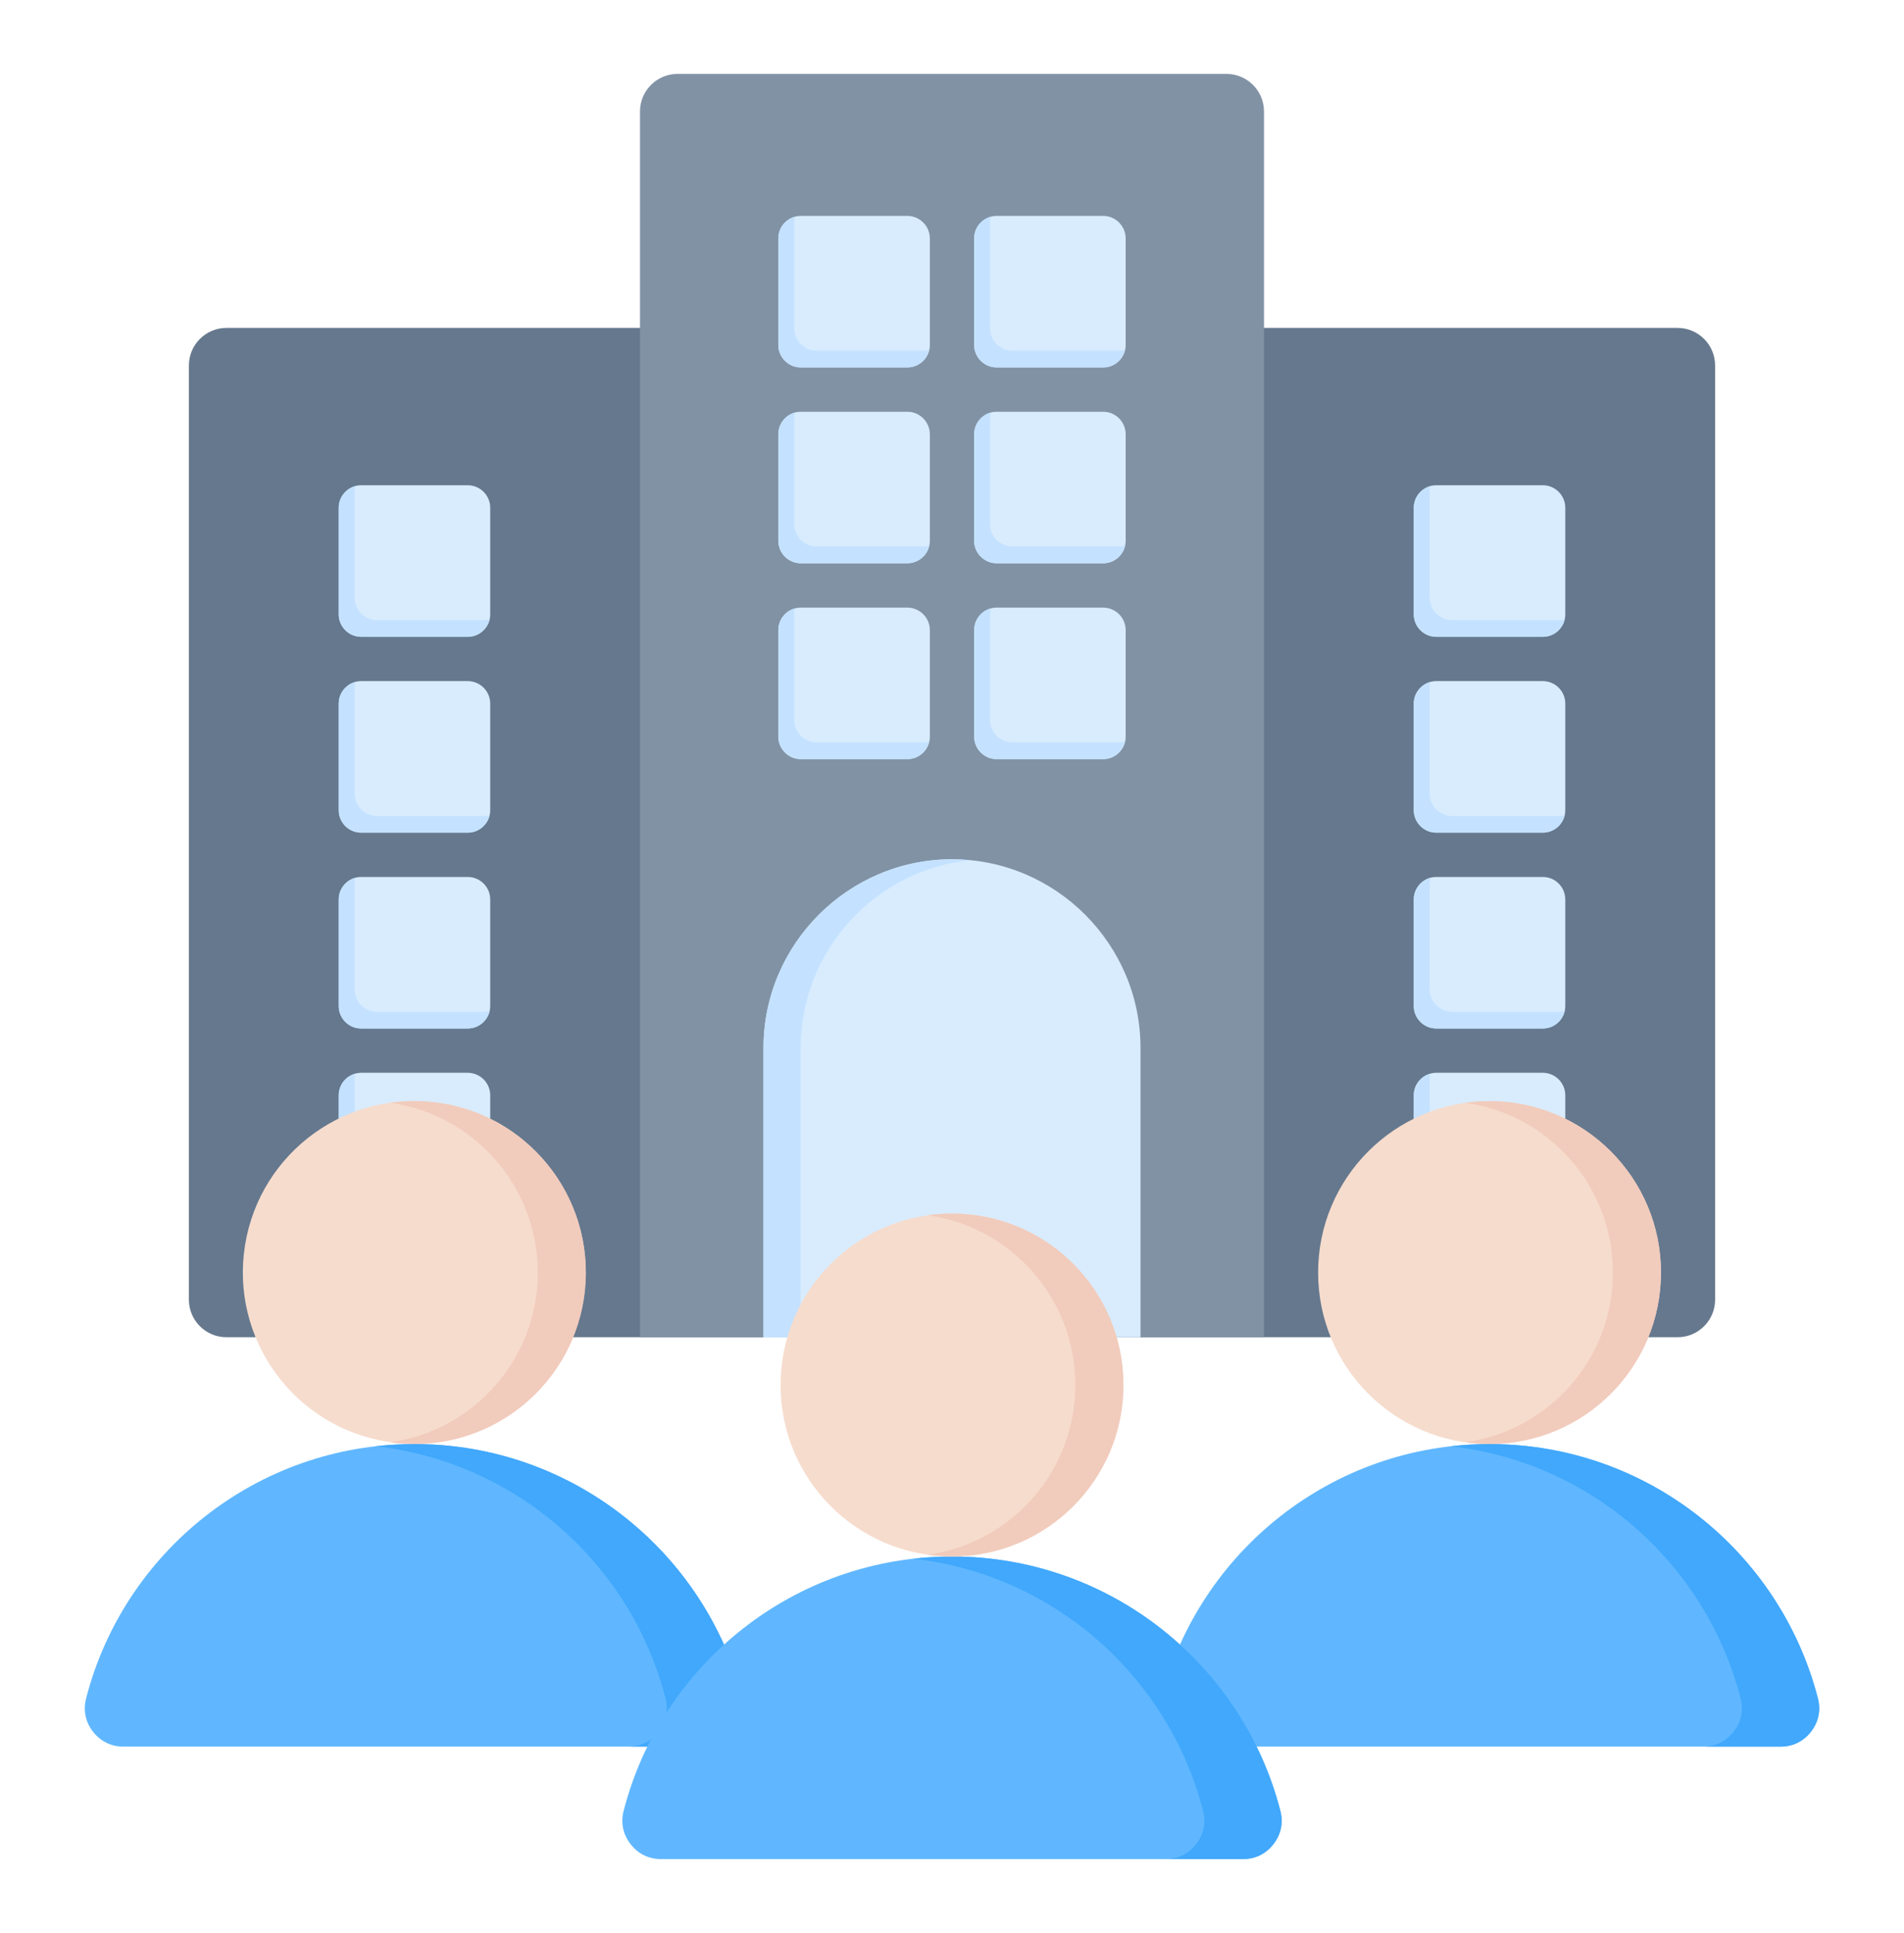 <svg width="66" height="67" viewBox="0 0 66 67" fill="none" xmlns="http://www.w3.org/2000/svg">
<path fill-rule="evenodd" clip-rule="evenodd" d="M58.153 11.367H7.847C7.132 11.367 6.548 11.951 6.548 12.666V45.053C6.548 45.768 7.132 46.352 7.847 46.352H58.153C58.868 46.352 59.452 45.768 59.452 45.053V12.666C59.452 11.951 58.868 11.367 58.153 11.367Z" fill="#65788E"/>
<path fill-rule="evenodd" clip-rule="evenodd" d="M49.786 16.82H53.48C53.909 16.82 54.259 17.171 54.259 17.599V21.294C54.259 21.722 53.909 22.073 53.48 22.073H49.786C49.358 22.073 49.007 21.722 49.007 21.294V17.599C49.007 17.171 49.358 16.82 49.786 16.82ZM49.786 37.186H53.48C53.909 37.186 54.259 37.537 54.259 37.965V41.66C54.259 42.088 53.909 42.438 53.48 42.438H49.786C49.358 42.438 49.007 42.088 49.007 41.66V37.965C49.007 37.537 49.358 37.186 49.786 37.186ZM49.786 30.398H53.48C53.909 30.398 54.259 30.748 54.259 31.177V34.871C54.259 35.299 53.909 35.65 53.48 35.65H49.786C49.358 35.65 49.007 35.299 49.007 34.871V31.177C49.007 30.748 49.358 30.398 49.786 30.398ZM49.786 23.609H53.48C53.909 23.609 54.259 23.959 54.259 24.388V28.082C54.259 28.511 53.909 28.861 53.48 28.861H49.786C49.358 28.861 49.007 28.511 49.007 28.082V24.388C49.007 23.959 49.358 23.609 49.786 23.609Z" fill="#D8ECFE"/>
<path fill-rule="evenodd" clip-rule="evenodd" d="M54.24 21.468C54.161 21.814 53.85 22.075 53.48 22.075H49.786C49.358 22.075 49.007 21.724 49.007 21.296V17.602C49.007 17.246 49.249 16.944 49.577 16.852C49.564 16.907 49.557 16.964 49.557 17.023V20.718C49.557 21.146 49.908 21.496 50.336 21.496H54.031C54.103 21.496 54.174 21.486 54.24 21.468ZM54.24 41.834C54.161 42.18 53.85 42.441 53.48 42.441H49.786C49.358 42.441 49.007 42.09 49.007 41.662V37.968C49.007 37.611 49.249 37.309 49.577 37.218C49.564 37.273 49.557 37.33 49.557 37.389V41.083C49.557 41.512 49.908 41.862 50.336 41.862H54.031C54.103 41.862 54.174 41.852 54.24 41.834ZM54.24 35.045C54.161 35.392 53.85 35.652 53.48 35.652H49.786C49.358 35.652 49.007 35.302 49.007 34.873V31.179C49.007 30.823 49.249 30.521 49.577 30.429C49.564 30.484 49.557 30.541 49.557 30.6V34.294C49.557 34.723 49.908 35.074 50.336 35.074H54.031C54.103 35.074 54.174 35.064 54.24 35.045ZM54.24 28.256C54.161 28.603 53.85 28.863 53.48 28.863H49.786C49.358 28.863 49.007 28.513 49.007 28.084V24.39C49.007 24.034 49.249 23.732 49.577 23.64C49.564 23.695 49.557 23.753 49.557 23.812V27.506C49.557 27.934 49.908 28.285 50.336 28.285H54.031C54.103 28.285 54.174 28.275 54.24 28.256Z" fill="#C4E2FF"/>
<path fill-rule="evenodd" clip-rule="evenodd" d="M12.52 16.82H16.214C16.642 16.82 16.993 17.171 16.993 17.599V21.294C16.993 21.722 16.642 22.073 16.214 22.073H12.52C12.091 22.073 11.741 21.722 11.741 21.294V17.599C11.741 17.171 12.091 16.82 12.52 16.82ZM12.52 37.186H16.214C16.642 37.186 16.993 37.537 16.993 37.965V41.66C16.993 42.088 16.642 42.438 16.214 42.438H12.52C12.091 42.438 11.741 42.088 11.741 41.66V37.965C11.741 37.537 12.091 37.186 12.52 37.186ZM12.52 30.398H16.214C16.642 30.398 16.993 30.748 16.993 31.177V34.871C16.993 35.299 16.642 35.65 16.214 35.65H12.52C12.091 35.65 11.741 35.299 11.741 34.871V31.177C11.741 30.748 12.091 30.398 12.52 30.398ZM12.52 23.609H16.214C16.642 23.609 16.993 23.959 16.993 24.388V28.082C16.993 28.511 16.642 28.861 16.214 28.861H12.52C12.091 28.861 11.741 28.511 11.741 28.082V24.388C11.741 23.959 12.091 23.609 12.52 23.609Z" fill="#D8ECFE"/>
<path fill-rule="evenodd" clip-rule="evenodd" d="M16.974 21.468C16.895 21.814 16.583 22.075 16.214 22.075H12.52C12.091 22.075 11.741 21.724 11.741 21.296V17.602C11.741 17.246 11.982 16.944 12.31 16.852C12.297 16.907 12.291 16.964 12.291 17.023V20.718C12.291 21.146 12.641 21.496 13.07 21.496H16.764C16.837 21.496 16.907 21.486 16.974 21.468ZM16.974 41.834C16.895 42.18 16.583 42.441 16.214 42.441H12.52C12.091 42.441 11.741 42.09 11.741 41.662V37.968C11.741 37.611 11.982 37.309 12.31 37.218C12.297 37.273 12.291 37.33 12.291 37.389V41.083C12.291 41.512 12.641 41.862 13.07 41.862H16.764C16.837 41.862 16.907 41.852 16.974 41.834ZM16.974 35.045C16.895 35.392 16.583 35.652 16.214 35.652H12.52C12.091 35.652 11.741 35.302 11.741 34.873V31.179C11.741 30.823 11.982 30.521 12.31 30.429C12.297 30.484 12.291 30.541 12.291 30.6V34.294C12.291 34.723 12.641 35.074 13.07 35.074H16.764C16.837 35.074 16.907 35.064 16.974 35.045ZM16.974 28.256C16.895 28.603 16.583 28.863 16.214 28.863H12.52C12.091 28.863 11.741 28.513 11.741 28.084V24.39C11.741 24.034 11.982 23.732 12.31 23.64C12.297 23.695 12.291 23.753 12.291 23.812V27.506C12.291 27.934 12.641 28.285 13.07 28.285H16.764C16.837 28.285 16.907 28.275 16.974 28.256Z" fill="#C4E2FF"/>
<path fill-rule="evenodd" clip-rule="evenodd" d="M22.185 46.352H43.815V3.861C43.815 3.146 43.231 2.562 42.516 2.562H23.484C22.768 2.562 22.185 3.146 22.185 3.861V46.352Z" fill="#8192A5"/>
<path fill-rule="evenodd" clip-rule="evenodd" d="M27.758 7.484H31.453C31.881 7.484 32.232 7.835 32.232 8.263V11.958C32.232 12.386 31.881 12.737 31.453 12.737H27.758C27.33 12.737 26.979 12.386 26.979 11.958V8.263C26.979 7.835 27.33 7.484 27.758 7.484ZM34.547 7.484H38.241C38.67 7.484 39.02 7.835 39.02 8.263V11.958C39.02 12.386 38.67 12.737 38.241 12.737H34.547C34.119 12.737 33.768 12.386 33.768 11.958V8.263C33.768 7.835 34.119 7.484 34.547 7.484ZM34.547 14.273H38.241C38.67 14.273 39.02 14.623 39.02 15.052V18.746C39.02 19.175 38.67 19.525 38.241 19.525H34.547C34.119 19.525 33.768 19.175 33.768 18.746V15.052C33.768 14.623 34.119 14.273 34.547 14.273ZM34.547 21.062H38.241C38.67 21.062 39.02 21.412 39.02 21.841V25.535C39.02 25.963 38.67 26.314 38.241 26.314H34.547C34.119 26.314 33.768 25.963 33.768 25.535V21.841C33.768 21.412 34.119 21.062 34.547 21.062ZM27.758 21.062H31.453C31.881 21.062 32.232 21.412 32.232 21.841V25.535C32.232 25.963 31.881 26.314 31.453 26.314H27.758C27.33 26.314 26.979 25.963 26.979 25.535V21.841C26.979 21.412 27.33 21.062 27.758 21.062ZM27.758 14.273H31.453C31.881 14.273 32.232 14.623 32.232 15.052V18.746C32.232 19.175 31.881 19.525 31.453 19.525H27.758C27.33 19.525 26.979 19.175 26.979 18.746V15.052C26.979 14.623 27.33 14.273 27.758 14.273Z" fill="#D8ECFE"/>
<path fill-rule="evenodd" clip-rule="evenodd" d="M39.001 25.705C38.923 26.052 38.611 26.312 38.242 26.312H34.547C34.119 26.312 33.768 25.962 33.768 25.534V21.839C33.768 21.483 34.01 21.181 34.338 21.089C34.325 21.144 34.319 21.202 34.319 21.261V24.955C34.319 25.384 34.669 25.734 35.098 25.734H38.792C38.864 25.734 38.935 25.724 39.001 25.705ZM39.001 12.128C38.923 12.474 38.611 12.735 38.242 12.735H34.547C34.119 12.735 33.768 12.385 33.768 11.956V8.262C33.768 7.906 34.01 7.604 34.338 7.512C34.325 7.567 34.319 7.625 34.319 7.683V11.378C34.319 11.806 34.669 12.157 35.098 12.157H38.792C38.864 12.156 38.935 12.146 39.001 12.128ZM39.001 18.916C38.923 19.263 38.611 19.524 38.242 19.524H34.547C34.119 19.524 33.768 19.173 33.768 18.745V15.05C33.768 14.694 34.01 14.393 34.338 14.3C34.325 14.356 34.319 14.413 34.319 14.472V18.166C34.319 18.595 34.669 18.945 35.098 18.945H38.792C38.864 18.945 38.935 18.935 39.001 18.916ZM32.213 12.128C32.134 12.474 31.822 12.735 31.453 12.735H27.759C27.33 12.735 26.98 12.385 26.98 11.956V8.262C26.98 7.906 27.221 7.604 27.549 7.512C27.536 7.567 27.53 7.625 27.53 7.683V11.378C27.53 11.806 27.88 12.157 28.309 12.157H32.003C32.076 12.156 32.146 12.146 32.213 12.128ZM32.213 18.916C32.134 19.263 31.822 19.524 31.453 19.524H27.759C27.33 19.524 26.98 19.173 26.98 18.745V15.05C26.98 14.694 27.221 14.393 27.549 14.3C27.536 14.356 27.53 14.413 27.53 14.472V18.166C27.53 18.595 27.88 18.945 28.309 18.945H32.003C32.076 18.945 32.146 18.935 32.213 18.916ZM32.213 25.705C32.134 26.052 31.822 26.312 31.453 26.312H27.759C27.33 26.312 26.98 25.962 26.98 25.534V21.839C26.98 21.483 27.221 21.181 27.549 21.089C27.536 21.144 27.53 21.202 27.53 21.261V24.955C27.53 25.384 27.88 25.734 28.309 25.734H32.003C32.076 25.734 32.146 25.724 32.213 25.705Z" fill="#C4E2FF"/>
<path fill-rule="evenodd" clip-rule="evenodd" d="M39.534 36.319C39.534 32.725 36.593 29.785 33 29.785C29.406 29.785 26.466 32.725 26.466 36.319V46.351C26.892 46.351 39.046 46.351 39.534 46.351V36.319Z" fill="#D8ECFE"/>
<path fill-rule="evenodd" clip-rule="evenodd" d="M33.644 29.817C33.432 29.796 33.217 29.785 33 29.785C29.406 29.785 26.466 32.725 26.466 36.319V46.351H27.755V36.319C27.755 32.943 30.35 30.143 33.644 29.817Z" fill="#C4E2FF"/>
<path fill-rule="evenodd" clip-rule="evenodd" d="M41.548 60.543L61.718 60.543C62.146 60.543 62.514 60.362 62.777 60.024C63.039 59.686 63.122 59.284 63.015 58.87C61.711 53.8 57.109 50.055 51.633 50.055C46.157 50.055 41.556 53.8 40.251 58.87C40.145 59.284 40.228 59.686 40.49 60.024C40.752 60.362 41.12 60.543 41.548 60.543Z" fill="#60B7FF"/>
<path fill-rule="evenodd" clip-rule="evenodd" d="M61.718 60.543C62.146 60.543 62.514 60.362 62.776 60.024C63.039 59.686 63.122 59.284 63.015 58.87C61.71 53.8 57.109 50.055 51.633 50.055C51.18 50.055 50.733 50.081 50.294 50.131C55.169 50.684 59.139 54.22 60.336 58.87C60.443 59.284 60.36 59.686 60.097 60.024C59.835 60.362 59.467 60.543 59.039 60.543H61.718Z" fill="#41A8FC"/>
<path d="M51.633 50.053C54.915 50.053 57.576 47.392 57.576 44.11C57.576 40.828 54.915 38.168 51.633 38.168C48.351 38.168 45.691 40.828 45.691 44.11C45.691 47.392 48.351 50.053 51.633 50.053Z" fill="#F6DCCD"/>
<path fill-rule="evenodd" clip-rule="evenodd" d="M51.633 38.168C54.915 38.168 57.575 40.828 57.575 44.11C57.575 47.392 54.915 50.053 51.633 50.053C51.351 50.053 51.072 50.032 50.8 49.994C53.688 49.589 55.91 47.109 55.91 44.11C55.91 41.111 53.688 38.632 50.8 38.226C51.072 38.188 51.351 38.168 51.633 38.168Z" fill="#F1CBBC"/>
<path fill-rule="evenodd" clip-rule="evenodd" d="M4.282 60.543L24.451 60.543C24.879 60.543 25.248 60.362 25.51 60.024C25.772 59.686 25.855 59.284 25.749 58.87C24.444 53.8 19.843 50.055 14.367 50.055C8.89 50.055 4.289 53.8 2.985 58.87C2.878 59.284 2.961 59.686 3.223 60.024C3.486 60.362 3.854 60.543 4.282 60.543Z" fill="#60B7FF"/>
<path fill-rule="evenodd" clip-rule="evenodd" d="M24.451 60.543C24.88 60.543 25.248 60.362 25.51 60.024C25.772 59.686 25.855 59.284 25.749 58.87C24.444 53.8 19.843 50.055 14.367 50.055C13.914 50.055 13.467 50.081 13.027 50.131C17.902 50.684 21.873 54.22 23.07 58.87C23.177 59.284 23.093 59.686 22.831 60.024C22.569 60.362 22.201 60.543 21.773 60.543H24.451Z" fill="#41A8FC"/>
<path d="M20.226 45.056C20.751 41.817 18.55 38.765 15.311 38.24C12.072 37.715 9.02 39.915 8.495 43.154C7.97 46.394 10.17 49.445 13.41 49.97C16.649 50.495 19.7 48.295 20.226 45.056Z" fill="#F6DCCD"/>
<path fill-rule="evenodd" clip-rule="evenodd" d="M14.367 38.168C17.649 38.168 20.309 40.828 20.309 44.11C20.309 47.392 17.649 50.053 14.367 50.053C14.084 50.053 13.806 50.032 13.534 49.994C16.421 49.589 18.643 47.109 18.643 44.11C18.643 41.111 16.421 38.632 13.534 38.226C13.806 38.188 14.084 38.168 14.367 38.168Z" fill="#F1CBBC"/>
<path fill-rule="evenodd" clip-rule="evenodd" d="M22.915 64.441L43.085 64.441C43.513 64.441 43.881 64.261 44.143 63.922C44.406 63.584 44.489 63.182 44.382 62.768C43.077 57.699 38.476 53.953 33 53.953C27.524 53.953 22.923 57.699 21.618 62.768C21.511 63.183 21.595 63.584 21.857 63.922C22.119 64.261 22.487 64.441 22.915 64.441Z" fill="#60B7FF"/>
<path fill-rule="evenodd" clip-rule="evenodd" d="M43.085 64.441C43.513 64.441 43.881 64.261 44.143 63.922C44.406 63.584 44.489 63.182 44.382 62.768C43.077 57.699 38.476 53.953 33 53.953C32.547 53.953 32.1 53.979 31.66 54.029C36.536 54.582 40.506 58.118 41.703 62.768C41.81 63.182 41.727 63.584 41.465 63.922C41.202 64.261 40.834 64.441 40.406 64.441H43.085Z" fill="#41A8FC"/>
<path d="M33 53.951C36.282 53.951 38.942 51.291 38.942 48.009C38.942 44.727 36.282 42.066 33 42.066C29.718 42.066 27.058 44.727 27.058 48.009C27.058 51.291 29.718 53.951 33 53.951Z" fill="#F6DCCD"/>
<path fill-rule="evenodd" clip-rule="evenodd" d="M33 42.066C36.282 42.066 38.942 44.727 38.942 48.009C38.942 51.291 36.282 53.951 33 53.951C32.717 53.951 32.439 53.931 32.167 53.892C35.054 53.487 37.276 51.008 37.276 48.009C37.276 45.01 35.054 42.53 32.167 42.125C32.439 42.087 32.717 42.066 33 42.066Z" fill="#F1CBBC"/>
</svg>
